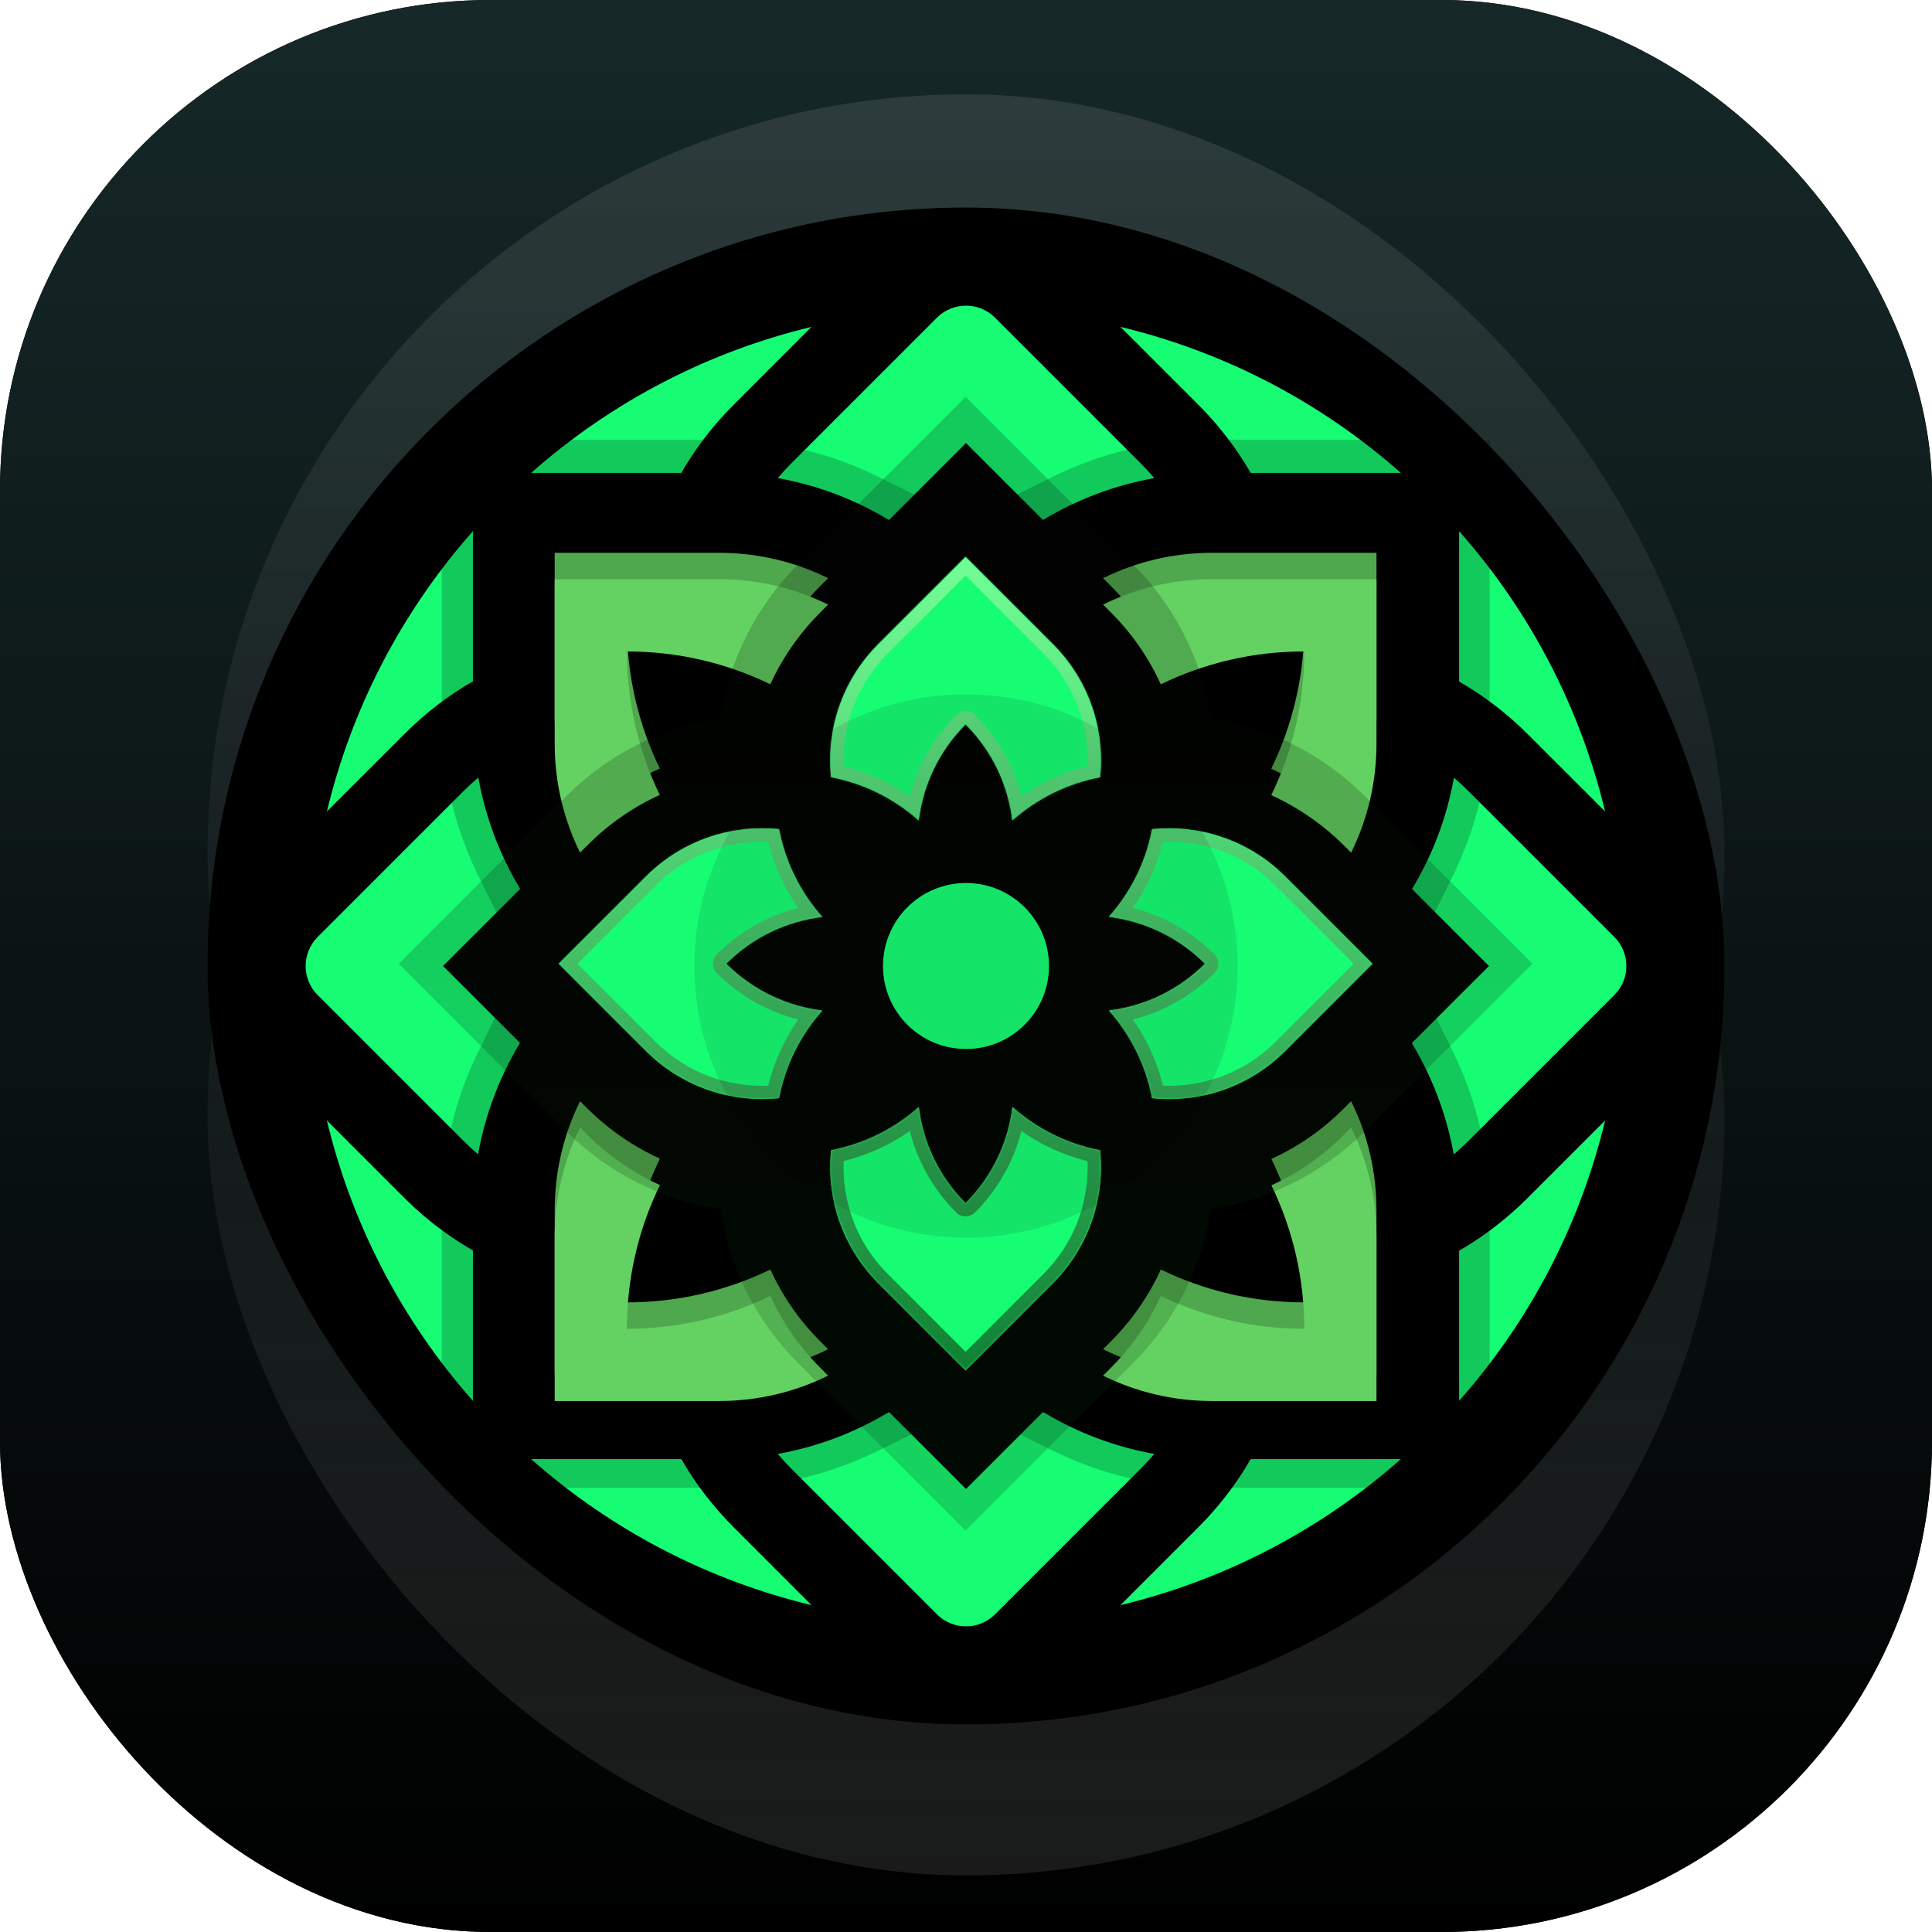 <svg width="1024" height="1024" viewBox="0 0 1024 1024" fill="none" xmlns="http://www.w3.org/2000/svg">
<g clip-path="url(#clip0_1517_2326)">
<rect width="1024" height="1024" rx="260" fill="black"/>
<rect width="1024" height="1024" fill="url(#paint0_linear_1517_2326)"/>
<g filter="url(#filter0_f_1517_2326)">
<rect x="110" y="50" width="804" height="804" rx="402" fill="url(#paint1_linear_1517_2326)" fill-opacity="0.1"/>
</g>
<g filter="url(#filter1_f_1517_2326)">
<rect x="914" y="994" width="804" height="804" rx="402" transform="rotate(-180 914 994)" fill="url(#paint2_linear_1517_2326)" fill-opacity="0.1"/>
</g>
<g filter="url(#filter2_f_1517_2326)">
<rect x="110" y="110" width="804" height="804" rx="402" fill="black"/>
</g>
<g filter="url(#filter3_f_1517_2326)">
<path d="M662.9 773.355L742.468 773.365C698.692 812.04 647.522 837.834 593.884 850.745L635.197 809.422L639.376 805.098C648.537 795.288 656.388 784.627 662.9 773.355ZM361.1 773.355C368.581 786.305 377.831 798.45 388.804 809.422L430.094 850.741C376.463 837.827 325.301 812.034 281.531 773.363L361.1 773.355ZM173.254 593.884L214.577 635.196L219.17 639.616L223.796 643.732C232.26 651.004 241.259 657.358 250.658 662.782L250.654 742.489C211.968 698.708 186.168 647.53 173.254 593.884ZM850.746 593.884C837.834 647.522 812.041 698.691 773.365 742.467L773.355 662.9C786.305 655.419 798.45 646.169 809.423 635.196L850.746 593.884ZM250.656 281.509L250.657 361.093C237.702 368.576 225.553 377.827 214.577 388.803L173.259 430.094C186.175 376.454 211.974 325.284 250.656 281.509ZM773.364 281.53C812.035 325.301 837.827 376.463 850.74 430.094L809.423 388.803L804.831 384.383L800.205 380.268C791.745 373 782.751 366.649 773.358 361.227L773.364 281.53ZM593.884 173.254C647.531 186.168 698.708 211.968 742.489 250.654L662.908 250.657C655.424 237.702 646.173 225.553 635.197 214.577L593.884 173.254ZM430.094 173.259L388.804 214.577L384.624 218.901C375.461 228.713 367.608 239.378 361.096 250.652L281.509 250.655C325.284 211.974 376.454 186.175 430.094 173.259Z" fill="#16FD73"/>
</g>
<path d="M552.824 748.375C570.66 759.152 590.569 766.806 611.794 770.607C609.466 773.341 606.998 776.023 604.397 778.623L527.399 855.621C518.894 864.126 505.105 864.126 496.6 855.621L419.603 778.623C417.009 776.03 414.548 773.355 412.218 770.606C433.469 766.801 453.376 759.152 471.197 748.402L512 789.192L552.824 748.375ZM770.609 412.222L774.394 415.555L778.624 419.603L855.621 496.6C863.472 504.451 864.076 516.804 857.433 525.348L855.621 527.4L778.624 604.397C776.003 607.018 773.298 609.505 770.518 611.856C766.675 590.584 759.027 570.683 748.31 552.877L789.192 512L748.398 471.207C759.154 453.379 766.807 433.468 770.609 412.222ZM253.503 412.125C257.338 433.413 264.981 453.318 275.693 471.124L234.808 512L275.603 552.792C264.845 570.621 257.191 590.535 253.39 611.783L249.605 608.444L245.376 604.397L168.379 527.4C160.528 519.549 159.924 507.196 166.567 498.652L168.379 496.6L245.376 419.603C248.004 416.975 250.716 414.482 253.503 412.125ZM527.399 168.379L604.397 245.376C606.991 247.97 609.452 250.645 611.781 253.393C590.532 257.198 570.626 264.847 552.806 275.596L512 234.808L471.163 275.616C453.337 264.847 433.439 257.198 412.228 253.396C414.535 250.659 417.002 247.977 419.603 245.376L496.6 168.379C505.105 159.874 518.894 159.874 527.399 168.379Z" fill="#16FD73"/>
<mask id="path-8-outside-1_1517_2326" maskUnits="userSpaceOnUse" x="234" y="233" width="556" height="556" fill="black">
<rect fill="white" x="234" y="233" width="556" height="556"/>
<path d="M729.475 636.554C728.777 617.612 724.048 599.7 716.119 583.651L711.977 587.78C700.632 599.125 687.702 607.957 673.862 614.24C685.029 637.221 691.293 663.025 691.293 690.293C664.026 690.293 638.221 684.029 615.275 672.88C609.616 685.275 601.918 696.967 592.181 707.449L588.78 710.977L584.651 715.119C602.077 723.728 621.7 728.565 642.452 728.565H729.565V641.452L729.475 636.554Z"/>
<path d="M311.589 587.78L307.447 583.651C298.838 601.078 294 620.7 294 641.452V728.565H381.113C401.865 728.565 421.488 723.728 438.914 715.119L434.785 710.977C423.423 699.615 414.591 686.681 408.325 672.861C385.344 684.029 359.54 690.293 332.272 690.293C332.272 662.965 338.564 637.106 349.777 614.121C339.087 609.249 328.881 602.871 319.468 594.983L315.631 591.643L311.589 587.78Z"/>
<path d="M438.914 306.447C421.488 297.838 401.865 293 381.113 293H294V380.113L294.09 385.012C294.788 403.953 299.518 421.865 307.447 437.914L311.589 433.785C322.933 422.44 335.863 413.608 349.704 407.325C338.536 384.344 332.272 358.54 332.272 331.272C359.54 331.272 385.344 337.536 408.29 348.685C413.949 336.29 421.647 324.599 431.384 314.116L434.785 310.588L438.914 306.447Z"/>
<path d="M729.565 380.113V293H642.452C621.7 293 602.077 297.838 584.651 306.447L588.78 310.588C600.142 321.95 608.974 334.884 615.24 348.704C638.221 337.536 664.026 331.272 691.293 331.272C691.293 358.6 685.001 384.459 673.789 407.444C684.479 412.316 694.685 418.694 704.097 426.582L707.935 429.923L711.977 433.785L716.119 437.914C724.728 420.488 729.565 400.865 729.565 380.113Z"/>
</mask>
<path d="M729.475 636.554C728.777 617.612 724.048 599.7 716.119 583.651L711.977 587.78C700.632 599.125 687.702 607.957 673.862 614.24C685.029 637.221 691.293 663.025 691.293 690.293C664.026 690.293 638.221 684.029 615.275 672.88C609.616 685.275 601.918 696.967 592.181 707.449L588.78 710.977L584.651 715.119C602.077 723.728 621.7 728.565 642.452 728.565H729.565V641.452L729.475 636.554Z" fill="#64D262"/>
<path d="M311.589 587.78L307.447 583.651C298.838 601.078 294 620.7 294 641.452V728.565H381.113C401.865 728.565 421.488 723.728 438.914 715.119L434.785 710.977C423.423 699.615 414.591 686.681 408.325 672.861C385.344 684.029 359.54 690.293 332.272 690.293C332.272 662.965 338.564 637.106 349.777 614.121C339.087 609.249 328.881 602.871 319.468 594.983L315.631 591.643L311.589 587.78Z" fill="#64D262"/>
<path d="M438.914 306.447C421.488 297.838 401.865 293 381.113 293H294V380.113L294.09 385.012C294.788 403.953 299.518 421.865 307.447 437.914L311.589 433.785C322.933 422.44 335.863 413.608 349.704 407.325C338.536 384.344 332.272 358.54 332.272 331.272C359.54 331.272 385.344 337.536 408.29 348.685C413.949 336.29 421.647 324.599 431.384 314.116L434.785 310.588L438.914 306.447Z" fill="#64D262"/>
<path d="M729.565 380.113V293H642.452C621.7 293 602.077 297.838 584.651 306.447L588.78 310.588C600.142 321.95 608.974 334.884 615.24 348.704C638.221 337.536 664.026 331.272 691.293 331.272C691.293 358.6 685.001 384.459 673.789 407.444C684.479 412.316 694.685 418.694 704.097 426.582L707.935 429.923L711.977 433.785L716.119 437.914C724.728 420.488 729.565 400.865 729.565 380.113Z" fill="#64D262"/>
<path d="M716.119 583.651L769.912 557.076L732.914 482.185L673.758 541.159L716.119 583.651ZM729.475 636.554L789.465 635.447L789.455 634.895L789.434 634.344L729.475 636.554ZM729.565 641.452H789.565V640.899L789.555 640.346L729.565 641.452ZM729.565 728.565V788.565H789.565V728.565H729.565ZM584.651 715.119L542.161 672.756L483.182 731.913L558.076 768.912L584.651 715.119ZM588.78 710.977L631.27 753.339L631.628 752.98L631.98 752.616L588.78 710.977ZM592.181 707.449L635.38 749.088L635.764 748.69L636.141 748.284L592.181 707.449ZM615.275 672.88L641.496 618.913L586.218 592.055L560.694 647.961L615.275 672.88ZM691.293 690.293V750.293H751.293V690.293H691.293ZM673.862 614.24L649.06 559.606L592.975 585.066L619.896 640.465L673.862 614.24ZM711.977 587.78L669.616 545.289L669.583 545.321L669.551 545.354L711.977 587.78ZM307.447 583.651L349.807 541.159L290.651 482.186L253.653 557.076L307.447 583.651ZM311.589 587.78L269.228 630.273L269.679 630.722L270.139 631.162L311.589 587.78ZM315.631 591.643L274.181 635.024L275.188 635.986L276.239 636.9L315.631 591.643ZM319.468 594.983L280.076 640.24L280.498 640.608L280.928 640.968L319.468 594.983ZM349.777 614.121L403.703 640.427L430.709 585.066L374.658 559.523L349.777 614.121ZM332.272 690.293H272.272V750.293H332.272V690.293ZM408.325 672.861L462.971 648.086L437.526 591.962L382.101 618.896L408.325 672.861ZM434.785 710.977L477.275 668.614L477.243 668.582L477.211 668.55L434.785 710.977ZM438.914 715.119L465.489 768.912L540.383 731.912L481.404 672.756L438.914 715.119ZM294 728.565H234V788.565H294V728.565ZM438.914 306.447L481.404 348.809L540.383 289.653L465.489 252.653L438.914 306.447ZM434.785 310.588L392.294 268.226L391.937 268.585L391.585 268.949L434.785 310.588ZM431.384 314.116L388.185 272.477L387.801 272.875L387.424 273.281L431.384 314.116ZM408.29 348.685L382.069 402.652L437.346 429.51L462.871 373.604L408.29 348.685ZM332.272 331.272V271.272H272.272V331.272H332.272ZM349.704 407.325L374.505 461.959L430.59 436.499L403.669 381.101L349.704 407.325ZM311.589 433.785L353.949 476.277L353.982 476.244L354.015 476.211L311.589 433.785ZM307.447 437.914L253.653 464.489L290.651 539.38L349.807 480.406L307.447 437.914ZM294.09 385.012L234.1 386.111L234.11 386.666L234.13 387.222L294.09 385.012ZM294 380.113H234V380.663L234.01 381.212L294 380.113ZM294 293V233H234V293H294ZM729.565 293H789.565V233H729.565V293ZM716.119 437.914L673.758 480.405L732.914 539.381L769.912 464.489L716.119 437.914ZM711.977 433.785L754.338 391.293L753.886 390.842L753.424 390.401L711.977 433.785ZM707.935 429.923L749.382 386.539L748.377 385.579L747.329 384.667L707.935 429.923ZM704.097 426.582L743.492 381.327L743.068 380.958L742.638 380.598L704.097 426.582ZM673.789 407.444L619.863 381.138L592.857 436.499L648.908 462.042L673.789 407.444ZM691.293 331.272H751.293V271.272H691.293V331.272ZM615.24 348.704L560.594 373.48L586.04 429.603L641.465 402.669L615.24 348.704ZM588.78 310.588L546.29 352.951L546.322 352.983L546.354 353.015L588.78 310.588ZM584.651 306.447L558.076 252.653L483.182 289.653L542.161 348.809L584.651 306.447ZM662.325 610.227C666.582 618.843 669.136 628.467 669.516 638.763L789.434 634.344C788.418 606.757 781.513 580.558 769.912 557.076L662.325 610.227ZM669.485 637.66L669.576 642.558L789.555 640.346L789.465 635.447L669.485 637.66ZM669.565 641.452V728.565H789.565V641.452H669.565ZM729.565 668.565H642.452V788.565H729.565V668.565ZM642.452 668.565C631.12 668.565 620.572 665.942 611.226 661.325L558.076 768.912C583.582 781.513 612.28 788.565 642.452 788.565V668.565ZM627.141 757.481L631.27 753.339L546.29 668.614L542.161 672.756L627.141 757.481ZM631.98 752.616L635.38 749.088L548.981 665.81L545.581 669.338L631.98 752.616ZM636.141 748.284C650.31 733.031 661.569 715.948 669.855 697.799L560.694 647.961C557.663 654.601 553.526 660.902 548.22 666.614L636.141 748.284ZM589.053 726.847C619.998 741.882 654.751 750.293 691.293 750.293V630.293C673.3 630.293 656.444 626.176 641.496 618.913L589.053 726.847ZM751.293 690.293C751.293 653.744 742.879 618.99 727.827 588.016L619.896 640.465C627.179 655.452 631.293 672.307 631.293 690.293H751.293ZM698.663 668.874C719.001 659.642 737.915 646.695 754.403 630.207L669.551 545.354C663.349 551.555 656.404 556.272 649.06 559.606L698.663 668.874ZM754.338 630.272L758.48 626.143L673.758 541.159L669.616 545.289L754.338 630.272ZM265.086 626.143L269.228 630.273L353.949 545.288L349.807 541.159L265.086 626.143ZM270.139 631.162L274.181 635.024L357.08 548.261L353.038 544.399L270.139 631.162ZM276.239 636.9L280.076 640.24L358.86 549.725L355.023 546.385L276.239 636.9ZM280.928 640.968C294.517 652.357 309.324 661.623 324.896 668.719L374.658 559.523C368.849 556.876 363.244 553.386 358.009 548.998L280.928 640.968ZM295.851 587.815C280.722 618.829 272.272 653.668 272.272 690.293H392.272C392.272 672.261 396.407 655.382 403.703 640.427L295.851 587.815ZM332.272 750.293C368.821 750.293 403.575 741.879 434.55 726.827L382.101 618.896C367.114 626.179 350.258 630.293 332.272 630.293V750.293ZM353.679 697.637C362.902 717.978 375.857 736.902 392.358 753.403L477.211 668.55C470.988 662.328 466.28 655.384 462.971 648.086L353.679 697.637ZM392.294 753.339L396.424 757.481L481.404 672.756L477.275 668.614L392.294 753.339ZM412.338 661.325C402.992 665.942 392.445 668.565 381.113 668.565V788.565C411.286 788.565 439.983 781.513 465.489 768.912L412.338 661.325ZM381.113 668.565H294V788.565H381.113V668.565ZM354 728.565V641.452H234V728.565H354ZM354 641.452C354 630.12 356.623 619.573 361.24 610.227L253.653 557.076C241.052 582.583 234 611.28 234 641.452H354ZM381.113 353C392.445 353 402.992 355.623 412.338 360.24L465.489 252.653C439.983 240.052 411.286 233 381.113 233V353ZM396.424 264.084L392.294 268.226L477.275 352.951L481.404 348.809L396.424 264.084ZM391.585 268.949L388.185 272.477L474.584 355.755L477.984 352.227L391.585 268.949ZM387.424 273.281C373.255 288.535 361.996 305.617 353.709 323.766L462.871 373.604C465.902 366.964 470.039 360.662 475.345 354.951L387.424 273.281ZM434.511 294.718C403.567 279.683 368.815 271.272 332.272 271.272V391.272C350.265 391.272 367.121 395.389 382.069 402.652L434.511 294.718ZM272.272 331.272C272.272 367.821 280.686 402.575 295.738 433.55L403.669 381.101C396.386 366.113 392.272 349.258 392.272 331.272H272.272ZM324.902 352.691C304.565 361.923 285.65 374.87 269.162 391.358L354.015 476.211C360.216 470.01 367.162 465.293 374.505 461.959L324.902 352.691ZM269.228 391.293L265.086 395.422L349.807 480.406L353.949 476.277L269.228 391.293ZM361.24 411.338C356.983 402.721 354.428 393.097 354.049 382.802L234.13 387.222C235.147 414.81 242.053 441.009 253.653 464.489L361.24 411.338ZM354.08 383.913L353.99 379.014L234.01 381.212L234.1 386.111L354.08 383.913ZM354 380.113V293H234V380.113H354ZM294 353H381.113V233H294V353ZM669.565 293V380.113H789.565V293H669.565ZM669.565 380.113C669.565 391.445 666.942 401.993 662.325 411.338L769.912 464.489C782.514 438.983 789.565 410.286 789.565 380.113H669.565ZM758.48 395.422L754.338 391.293L669.616 476.276L673.758 480.405L758.48 395.422ZM753.424 390.401L749.382 386.539L666.487 473.306L670.53 477.168L753.424 390.401ZM747.329 384.667L743.492 381.327L664.703 471.838L668.54 475.179L747.329 384.667ZM742.638 380.598C729.048 369.208 714.241 359.942 698.67 352.846L648.908 462.042C654.717 464.689 660.321 468.18 665.557 472.567L742.638 380.598ZM727.714 433.75C742.844 402.736 751.293 367.897 751.293 331.272H631.293C631.293 349.304 627.158 366.183 619.863 381.138L727.714 433.75ZM691.293 271.272C654.744 271.272 619.99 279.686 589.016 294.738L641.465 402.669C656.452 395.386 673.307 391.272 691.293 391.272V271.272ZM669.886 323.928C660.663 303.586 647.707 284.662 631.207 268.162L546.354 353.015C552.577 359.238 557.286 366.182 560.594 373.48L669.886 323.928ZM631.27 268.226L627.141 264.084L542.161 348.809L546.29 352.951L631.27 268.226ZM611.226 360.24C620.572 355.623 631.12 353 642.452 353V233C612.28 233 583.583 240.052 558.076 252.653L611.226 360.24ZM642.452 353H729.565V233H642.452V353Z" fill="black" fill-opacity="0.2" mask="url(#path-8-outside-1_1517_2326)"/>
<g filter="url(#filter4_i_1517_2326)">
<path d="M729.475 636.554C728.777 617.612 724.048 599.7 716.119 583.651L711.977 587.78C700.632 599.125 687.702 607.957 673.862 614.24C685.029 637.221 691.293 663.025 691.293 690.293C664.026 690.293 638.221 684.029 615.275 672.88C609.616 685.275 601.918 696.967 592.181 707.449L588.78 710.977L584.651 715.119C602.077 723.728 621.7 728.565 642.452 728.565H729.565V641.452L729.475 636.554Z" fill="#64D262"/>
<path d="M311.589 587.78L307.447 583.651C298.838 601.078 294 620.7 294 641.452V728.565H381.113C401.865 728.565 421.488 723.728 438.914 715.119L434.785 710.977C423.423 699.615 414.591 686.681 408.325 672.861C385.344 684.029 359.54 690.293 332.272 690.293C332.272 662.965 338.564 637.106 349.777 614.121C339.087 609.249 328.881 602.871 319.468 594.983L315.631 591.643L311.589 587.78Z" fill="#64D262"/>
<path d="M438.914 306.447C421.488 297.838 401.865 293 381.113 293H294V380.113L294.09 385.012C294.788 403.953 299.518 421.865 307.447 437.914L311.589 433.785C322.933 422.44 335.863 413.608 349.704 407.325C338.536 384.344 332.272 358.54 332.272 331.272C359.54 331.272 385.344 337.536 408.29 348.685C413.949 336.29 421.647 324.599 431.384 314.116L434.785 310.588L438.914 306.447Z" fill="#64D262"/>
<path d="M729.565 380.113V293H642.452C621.7 293 602.077 297.838 584.651 306.447L588.78 310.588C600.142 321.95 608.974 334.884 615.24 348.704C638.221 337.536 664.026 331.272 691.293 331.272C691.293 358.6 685.001 384.459 673.789 407.444C684.479 412.316 694.685 418.694 704.097 426.582L707.935 429.923L711.977 433.785L716.119 437.914C724.728 420.488 729.565 400.865 729.565 380.113Z" fill="#64D262"/>
</g>
<mask id="path-11-outside-2_1517_2326" maskUnits="userSpaceOnUse" x="211.188" y="210.189" width="602" height="602" fill="black">
<rect fill="white" x="211.188" y="210.189" width="602" height="602"/>
<path d="M583.035 609.68C565.451 606.315 549.508 598.243 536.645 586.785C534.362 605.403 526.074 623.425 511.783 637.716C497.496 623.43 489.21 605.416 486.962 586.818C474.055 598.244 458.111 606.305 440.525 609.653C437.947 634.82 446.3 660.895 465.584 680.178L511.783 726.377L557.981 680.178C577.264 660.895 585.617 634.82 583.035 609.68Z"/>
<path d="M681.178 464.585L677.696 461.286C658.822 444.354 634.336 437.101 610.68 439.527C607.317 457.107 599.248 473.048 587.783 485.92C606.402 488.204 624.424 496.492 638.716 510.783C624.424 525.075 606.402 533.363 587.816 535.597C599.238 548.497 607.306 564.432 610.652 582.041C635.819 584.618 661.894 576.265 681.178 556.982L727.376 510.783L681.178 464.585Z"/>
<path d="M413.083 440.548L412.912 439.526C387.745 436.948 361.671 445.301 342.388 464.585L296.188 510.783L342.388 556.982L345.869 560.28C364.743 577.212 389.229 584.466 412.882 582.035C416.246 564.432 424.319 548.499 435.782 535.647C417.164 533.363 399.141 525.075 384.849 510.783C399.136 496.497 417.149 488.21 435.746 485.974C424.542 473.322 416.56 457.752 413.083 440.548Z"/>
<path d="M557.981 341.388L511.783 295.189L465.584 341.388C446.3 360.672 437.947 386.746 440.53 411.886C458.108 415.25 474.047 423.319 486.919 434.782C489.203 416.164 497.491 398.142 511.783 383.85C526.074 398.142 534.362 416.164 536.591 434.759C549.501 423.327 565.448 415.263 583.04 411.913C585.617 386.746 577.264 360.672 557.981 341.388Z"/>
</mask>
<path d="M583.035 609.68C565.451 606.315 549.508 598.243 536.645 586.785C534.362 605.403 526.074 623.425 511.783 637.716C497.496 623.43 489.21 605.416 486.962 586.818C474.055 598.244 458.111 606.305 440.525 609.653C437.947 634.82 446.3 660.895 465.584 680.178L511.783 726.377L557.981 680.178C577.264 660.895 585.617 634.82 583.035 609.68Z" fill="#64D262"/>
<path d="M681.178 464.585L677.696 461.286C658.822 444.354 634.336 437.101 610.68 439.527C607.317 457.107 599.248 473.048 587.783 485.92C606.402 488.204 624.424 496.492 638.716 510.783C624.424 525.075 606.402 533.363 587.816 535.597C599.238 548.497 607.306 564.432 610.652 582.041C635.819 584.618 661.894 576.265 681.178 556.982L727.376 510.783L681.178 464.585Z" fill="#64D262"/>
<path d="M413.083 440.548L412.912 439.526C387.745 436.948 361.671 445.301 342.388 464.585L296.188 510.783L342.388 556.982L345.869 560.28C364.743 577.212 389.229 584.466 412.882 582.035C416.246 564.432 424.319 548.499 435.782 535.647C417.164 533.363 399.141 525.075 384.849 510.783C399.136 496.497 417.149 488.21 435.746 485.974C424.542 473.322 416.56 457.752 413.083 440.548Z" fill="#64D262"/>
<path d="M557.981 341.388L511.783 295.189L465.584 341.388C446.3 360.672 437.947 386.746 440.53 411.886C458.108 415.25 474.047 423.319 486.919 434.782C489.203 416.164 497.491 398.142 511.783 383.85C526.074 398.142 534.362 416.164 536.591 434.759C549.501 423.327 565.448 415.263 583.04 411.913C585.617 386.746 577.264 360.672 557.981 341.388Z" fill="#64D262"/>
<path d="M592.855 558.872L592.321 558.815L586.022 618.484L586.556 618.54L592.855 558.872ZM536.645 586.785L576.556 541.983L491.037 465.8L477.092 579.479L536.645 586.785ZM583.035 609.68L642.72 603.548L638.158 559.14L594.312 550.75L583.035 609.68ZM557.981 680.178L515.555 637.752L515.555 637.752L557.981 680.178ZM511.783 726.377L469.356 768.804L511.783 811.23L554.209 768.803L511.783 726.377ZM465.584 680.178L423.157 722.605L423.157 722.605L465.584 680.178ZM440.525 609.653L429.302 550.712L385.391 559.073L380.837 603.54L440.525 609.653ZM486.962 586.818L546.529 579.621L532.813 466.1L447.193 541.892L486.962 586.818ZM511.783 637.716L469.356 680.143L511.783 722.569L554.209 680.143L511.783 637.716ZM677.696 461.286L718.958 417.727L718.367 417.167L717.762 416.624L677.696 461.286ZM681.178 464.585L723.604 422.158L723.03 421.584L722.44 421.025L681.178 464.585ZM727.376 510.783L769.803 553.21L812.229 510.783L769.803 468.357L727.376 510.783ZM681.178 556.982L723.604 599.408L723.604 599.408L681.178 556.982ZM610.652 582.041L551.707 593.243L560.056 637.173L604.539 641.729L610.652 582.041ZM587.816 535.597L580.654 476.027L467.026 489.689L542.896 575.373L587.816 535.597ZM638.716 510.783L681.142 553.21L723.569 510.783L681.142 468.357L638.716 510.783ZM587.783 485.92L542.977 446.015L466.814 531.532L580.478 545.474L587.783 485.92ZM610.68 439.527L604.558 379.84L560.14 384.397L551.749 428.252L610.68 439.527ZM412.912 439.526L472.099 429.681L464.585 384.504L419.025 379.838L412.912 439.526ZM413.083 440.548L353.896 450.394L354.066 451.418L354.272 452.435L413.083 440.548ZM435.746 485.974L442.909 545.545L556.543 531.882L480.665 446.196L435.746 485.974ZM384.849 510.783L342.423 468.357L299.997 510.783L342.423 553.21L384.849 510.783ZM435.782 535.647L480.56 575.583L556.848 490.047L443.087 476.093L435.782 535.647ZM412.882 582.035L419.015 641.721L463.436 637.157L471.816 593.296L412.882 582.035ZM345.869 560.28L304.606 603.838L305.197 604.399L305.803 604.943L345.869 560.28ZM342.388 556.982L299.961 599.409L300.535 599.982L301.124 600.54L342.388 556.982ZM296.188 510.783L253.762 468.357L211.335 510.783L253.762 553.21L296.188 510.783ZM342.388 464.585L384.814 507.011L384.814 507.011L342.388 464.585ZM511.783 295.189L554.209 252.763L511.783 210.337L469.356 252.763L511.783 295.189ZM557.981 341.388L515.555 383.814L515.555 383.815L557.981 341.388ZM583.04 411.913L594.262 470.854L638.174 462.494L642.728 418.026L583.04 411.913ZM536.591 434.759L477.017 441.899L490.644 555.588L576.368 479.679L536.591 434.759ZM511.783 383.85L554.209 341.424L511.783 298.997L469.356 341.424L511.783 383.85ZM486.919 434.782L447.016 479.59L532.531 555.744L546.473 442.087L486.919 434.782ZM440.53 411.886L380.844 418.018L385.407 462.426L429.253 470.817L440.53 411.886ZM465.584 341.388L423.157 298.962L423.157 298.962L465.584 341.388ZM496.735 631.586C517.523 650.104 543.31 663.167 571.757 668.611L594.312 550.75C587.593 549.464 581.493 546.382 576.556 541.983L496.735 631.586ZM523.349 615.812C524.164 623.747 521.547 631.76 515.555 637.752L600.407 722.605C632.982 690.03 647.071 645.893 642.72 603.548L523.349 615.812ZM515.555 637.752L469.356 683.951L554.209 768.803L600.408 722.605L515.555 637.752ZM554.209 683.95L508.01 637.752L423.157 722.605L469.356 768.804L554.209 683.95ZM508.01 637.752C502.025 631.767 499.395 623.752 500.212 615.766L380.837 603.54C376.5 645.888 390.575 690.023 423.157 722.605L508.01 637.752ZM451.747 668.594C480.219 663.173 505.96 650.132 526.732 631.745L447.193 541.892C442.149 546.357 436.003 549.436 429.302 550.712L451.747 668.594ZM427.396 594.015C431.203 625.524 445.281 656.068 469.356 680.143L554.209 595.29C549.712 590.792 547.216 585.308 546.529 579.621L427.396 594.015ZM554.209 680.143C578.3 656.051 592.343 625.525 596.199 594.09L477.092 579.479C476.38 585.281 473.848 590.798 469.356 595.29L554.209 680.143ZM636.433 504.845L639.915 508.144L722.44 421.025L718.958 417.727L636.433 504.845ZM638.751 507.011L684.95 553.21L769.803 468.357L723.604 422.158L638.751 507.011ZM684.95 468.357L638.751 514.556L723.604 599.408L769.803 553.21L684.95 468.357ZM638.751 514.555C632.767 520.54 624.751 523.171 616.765 522.353L604.539 641.729C646.887 646.066 691.022 631.991 723.604 599.408L638.751 514.555ZM669.597 570.839C664.177 542.317 651.116 516.578 632.737 495.822L542.896 575.373C547.361 580.416 550.435 586.548 551.707 593.243L669.597 570.839ZM594.979 595.168C626.503 591.378 657.064 577.288 681.142 553.21L596.289 468.357C591.785 472.862 586.301 475.348 580.654 476.027L594.979 595.168ZM681.142 468.357C657.051 444.266 626.524 430.222 595.088 426.366L580.478 545.474C586.279 546.185 591.797 548.717 596.289 553.21L681.142 468.357ZM632.589 525.825C651.109 505.031 664.169 479.248 669.611 450.802L551.749 428.252C550.464 434.966 547.386 441.064 542.977 446.015L632.589 525.825ZM616.802 499.214C624.287 498.446 631.827 500.743 637.63 505.948L717.762 416.624C685.817 387.966 644.386 375.755 604.558 379.84L616.802 499.214ZM353.726 449.371L353.896 450.394L472.269 430.703L472.099 429.681L353.726 449.371ZM354.272 452.435C359.899 480.278 372.81 505.406 390.827 525.752L480.665 446.196C476.274 441.238 473.22 435.226 471.893 428.662L354.272 452.435ZM428.583 426.403C397.048 430.195 366.496 444.284 342.423 468.357L427.276 553.21C431.775 548.711 437.249 546.226 442.909 545.545L428.583 426.403ZM342.423 553.21C366.514 577.301 397.041 591.344 428.477 595.2L443.087 476.093C437.286 475.381 431.768 472.849 427.276 468.357L342.423 553.21ZM391.004 495.71C372.464 516.498 359.391 542.291 353.949 570.775L471.816 593.296C473.101 586.572 476.175 580.5 480.56 575.583L391.004 495.71ZM406.75 522.35C399.276 523.118 391.739 520.825 385.936 515.618L305.803 604.943C337.748 633.599 379.181 645.814 419.015 641.721L406.75 522.35ZM387.133 516.722L383.651 513.424L301.124 600.54L304.606 603.838L387.133 516.722ZM384.814 514.555L338.615 468.357L253.762 553.21L299.961 599.409L384.814 514.555ZM338.615 553.21L384.814 507.011L299.961 422.158L253.762 468.357L338.615 553.21ZM384.814 507.011C390.799 501.026 398.814 498.396 406.8 499.213L419.025 379.838C376.677 375.501 332.543 389.576 299.961 422.158L384.814 507.011ZM469.356 337.616L515.555 383.814L600.408 298.962L554.209 252.763L469.356 337.616ZM515.555 383.815C521.539 389.799 524.17 397.815 523.352 405.801L642.728 418.026C647.065 375.678 632.99 331.544 600.407 298.962L515.555 383.815ZM571.817 352.972C543.336 358.395 517.588 371.443 496.814 389.839L576.368 479.679C581.413 475.211 587.56 472.131 594.262 470.854L571.817 352.972ZM596.165 427.619C592.383 396.072 578.29 365.504 554.209 341.424L469.356 426.277C473.859 430.78 476.341 436.257 477.017 441.899L596.165 427.619ZM469.356 341.424C445.266 365.514 431.222 396.04 427.366 427.477L546.473 442.087C547.184 436.287 549.716 430.769 554.209 426.277L469.356 341.424ZM526.822 389.974C506.03 371.458 480.251 358.399 451.807 352.956L429.253 470.817C435.965 472.101 442.064 475.18 447.016 479.59L526.822 389.974ZM500.216 405.754C499.401 397.819 502.018 389.807 508.01 383.815L423.157 298.962C390.582 331.537 376.494 375.673 380.844 418.018L500.216 405.754ZM508.01 383.815L554.209 337.616L469.356 252.763L423.157 298.962L508.01 383.815Z" fill="url(#paint3_linear_1517_2326)" fill-opacity="0.2" mask="url(#path-11-outside-2_1517_2326)"/>
<mask id="path-13-inside-3_1517_2326" fill="white">
<path d="M583.035 609.68C565.451 606.315 549.508 598.243 536.645 586.785C534.362 605.403 526.074 623.425 511.783 637.716C497.496 623.43 489.21 605.416 486.962 586.818C474.055 598.244 458.111 606.305 440.525 609.653C437.947 634.82 446.3 660.895 465.584 680.178L511.783 726.377L557.981 680.178C577.264 660.895 585.617 634.82 583.035 609.68Z"/>
<path d="M681.178 464.585L677.696 461.286C658.822 444.354 634.336 437.101 610.68 439.527C607.317 457.107 599.248 473.048 587.783 485.92C606.402 488.204 624.424 496.492 638.716 510.783C624.424 525.075 606.402 533.363 587.816 535.597C599.238 548.497 607.306 564.432 610.652 582.041C635.819 584.618 661.894 576.265 681.178 556.982L727.376 510.783L681.178 464.585Z"/>
<path d="M413.083 440.548L412.912 439.526C387.745 436.948 361.671 445.301 342.388 464.585L296.188 510.783L342.388 556.982L345.869 560.28C364.743 577.212 389.229 584.466 412.882 582.035C416.246 564.432 424.319 548.499 435.782 535.647C417.164 533.363 399.141 525.075 384.849 510.783C399.136 496.497 417.149 488.21 435.746 485.974C424.542 473.322 416.56 457.752 413.083 440.548Z"/>
<path d="M557.981 341.388L511.783 295.189L465.584 341.388C446.3 360.672 437.947 386.746 440.53 411.886C458.108 415.25 474.047 423.319 486.919 434.782C489.203 416.164 497.491 398.142 511.783 383.85C526.074 398.142 534.362 416.164 536.591 434.759C549.501 423.327 565.448 415.263 583.04 411.913C585.617 386.746 577.264 360.672 557.981 341.388Z"/>
</mask>
<path d="M583.035 609.68C565.451 606.315 549.508 598.243 536.645 586.785C534.362 605.403 526.074 623.425 511.783 637.716C497.496 623.43 489.21 605.416 486.962 586.818C474.055 598.244 458.111 606.305 440.525 609.653C437.947 634.82 446.3 660.895 465.584 680.178L511.783 726.377L557.981 680.178C577.264 660.895 585.617 634.82 583.035 609.68Z" fill="#16FD73"/>
<path d="M681.178 464.585L677.696 461.286C658.822 444.354 634.336 437.101 610.68 439.527C607.317 457.107 599.248 473.048 587.783 485.92C606.402 488.204 624.424 496.492 638.716 510.783C624.424 525.075 606.402 533.363 587.816 535.597C599.238 548.497 607.306 564.432 610.652 582.041C635.819 584.618 661.894 576.265 681.178 556.982L727.376 510.783L681.178 464.585Z" fill="#16FD73"/>
<path d="M413.083 440.548L412.912 439.526C387.745 436.948 361.671 445.301 342.388 464.585L296.188 510.783L342.388 556.982L345.869 560.28C364.743 577.212 389.229 584.466 412.882 582.035C416.246 564.432 424.319 548.499 435.782 535.647C417.164 533.363 399.141 525.075 384.849 510.783C399.136 496.497 417.149 488.21 435.746 485.974C424.542 473.322 416.56 457.752 413.083 440.548Z" fill="#16FD73"/>
<path d="M557.981 341.388L511.783 295.189L465.584 341.388C446.3 360.672 437.947 386.746 440.53 411.886C458.108 415.25 474.047 423.319 486.919 434.782C489.203 416.164 497.491 398.142 511.783 383.85C526.074 398.142 534.362 416.164 536.591 434.759C549.501 423.327 565.448 415.263 583.04 411.913C585.617 386.746 577.264 360.672 557.981 341.388Z" fill="#16FD73"/>
<path d="M590.073 585.225L589.539 585.169L588.804 592.13L589.338 592.187L590.073 585.225ZM536.645 586.785L541.302 581.558C539.357 579.826 536.613 579.316 534.176 580.235C531.74 581.153 530.015 583.348 529.697 585.932L536.645 586.785ZM583.035 609.68L589.998 608.965C589.682 605.89 587.386 603.386 584.35 602.805L583.035 609.68ZM557.981 680.178L553.031 675.229L553.031 675.229L557.981 680.178ZM511.783 726.377L506.833 731.327C509.567 734.06 513.999 734.06 516.732 731.327L511.783 726.377ZM465.584 680.178L460.634 685.128L460.634 685.128L465.584 680.178ZM440.525 609.653L439.215 602.777C436.176 603.356 433.876 605.862 433.561 608.94L440.525 609.653ZM486.962 586.818L493.912 585.978C493.6 583.395 491.88 581.198 489.448 580.274C487.015 579.35 484.271 579.852 482.323 581.577L486.962 586.818ZM511.783 637.716L506.833 642.666C509.567 645.4 513.999 645.4 516.732 642.666L511.783 637.716ZM677.696 461.286L682.51 456.204C682.464 456.161 682.417 456.118 682.37 456.076L677.696 461.286ZM681.178 464.585L686.128 459.635C686.083 459.59 686.038 459.546 685.992 459.503L681.178 464.585ZM727.376 510.783L732.326 515.733C735.06 512.999 735.06 508.567 732.326 505.834L727.376 510.783ZM681.178 556.982L686.127 561.932L686.127 561.932L681.178 556.982ZM610.652 582.041L603.775 583.348C604.353 586.389 606.86 588.689 609.939 589.004L610.652 582.041ZM587.816 535.597L586.981 528.647C584.396 528.958 582.198 530.677 581.273 533.111C580.348 535.544 580.85 538.289 582.576 540.238L587.816 535.597ZM638.716 510.783L643.666 515.733C644.978 514.42 645.716 512.64 645.716 510.783C645.716 508.927 644.978 507.146 643.666 505.834L638.716 510.783ZM587.783 485.92L582.556 481.264C580.824 483.209 580.315 485.953 581.233 488.39C582.152 490.826 584.347 492.551 586.931 492.868L587.783 485.92ZM610.68 439.527L609.966 432.564C606.89 432.879 604.386 435.175 603.805 438.212L610.68 439.527ZM412.912 439.526L419.818 438.377C419.3 435.265 416.764 432.884 413.626 432.562L412.912 439.526ZM413.083 440.548L406.177 441.697C406.191 441.777 406.205 441.856 406.221 441.935L413.083 440.548ZM435.746 485.974L436.582 492.924C439.166 492.613 441.365 490.894 442.29 488.461C443.214 486.028 442.712 483.282 440.987 481.334L435.746 485.974ZM384.849 510.783L379.9 505.834C377.166 508.567 377.166 512.999 379.9 515.733L384.849 510.783ZM435.782 535.647L441.006 540.306C442.74 538.362 443.251 535.617 442.333 533.179C441.415 530.742 439.219 529.016 436.634 528.699L435.782 535.647ZM412.882 582.035L413.598 588.999C416.674 588.683 419.178 586.386 419.758 583.349L412.882 582.035ZM345.869 560.28L341.055 565.362C341.101 565.406 341.148 565.449 341.195 565.491L345.869 560.28ZM342.388 556.982L337.438 561.932C337.482 561.976 337.528 562.02 337.573 562.064L342.388 556.982ZM296.188 510.783L291.239 505.834C289.926 507.146 289.188 508.927 289.188 510.783C289.188 512.64 289.926 514.42 291.239 515.733L296.188 510.783ZM342.388 464.585L347.337 469.534L347.337 469.534L342.388 464.585ZM511.783 295.189L516.732 290.24C513.999 287.506 509.567 287.506 506.833 290.24L511.783 295.189ZM557.981 341.388L553.031 346.338L553.031 346.338L557.981 341.388ZM583.04 411.913L584.349 418.79C587.389 418.211 589.688 415.705 590.003 412.627L583.04 411.913ZM536.591 434.759L529.641 435.592C529.95 438.177 531.669 440.377 534.103 441.302C536.536 442.227 539.282 441.726 541.232 440L536.591 434.759ZM511.783 383.85L516.732 378.901C513.999 376.167 509.567 376.167 506.833 378.901L511.783 383.85ZM486.919 434.782L482.264 440.01C484.208 441.741 486.953 442.25 489.389 441.332C491.825 440.413 493.55 438.218 493.867 435.634L486.919 434.782ZM440.53 411.886L433.567 412.602C433.883 415.677 436.178 418.18 439.214 418.762L440.53 411.886ZM465.584 341.388L460.634 336.438L460.634 336.438L465.584 341.388ZM531.989 592.011C545.776 604.293 562.868 612.948 581.719 616.555L584.35 602.805C568.035 599.683 553.24 592.192 541.302 581.558L531.989 592.011ZM576.071 610.396C578.448 633.528 570.764 657.496 553.031 675.229L562.931 685.128C583.765 664.294 592.787 636.112 589.998 608.965L576.071 610.396ZM553.031 675.229L506.833 721.427L516.732 731.327L562.931 685.128L553.031 675.229ZM516.732 721.427L470.533 675.229L460.634 685.128L506.833 731.327L516.732 721.427ZM470.533 675.229C452.801 657.497 445.116 633.529 447.488 610.366L433.561 608.94C430.778 636.111 439.799 664.293 460.634 685.128L470.533 675.229ZM441.834 616.53C460.691 612.939 477.777 604.298 491.602 592.06L482.323 581.577C470.332 592.191 455.532 599.67 439.215 602.777L441.834 616.53ZM480.013 587.658C482.442 607.762 491.405 627.238 506.833 642.666L516.732 632.766C503.588 619.622 495.977 603.07 493.912 585.978L480.013 587.658ZM516.732 642.666C532.167 627.231 541.126 607.75 543.593 587.637L529.697 585.932C527.597 603.055 519.981 619.618 506.833 632.766L516.732 642.666ZM672.882 466.368L676.364 469.667L685.992 459.503L682.51 456.204L672.882 466.368ZM676.228 469.534L722.426 515.733L732.326 505.834L686.128 459.635L676.228 469.534ZM722.426 505.834L676.228 552.032L686.127 561.932L732.326 515.733L722.426 505.834ZM676.228 552.032C658.496 569.764 634.528 577.449 611.365 575.077L609.939 589.004C637.111 591.787 665.293 582.767 686.127 561.932L676.228 552.032ZM617.529 580.734C613.941 561.852 605.291 544.773 593.057 530.957L582.576 540.238C593.186 552.221 600.671 567.013 603.775 583.348L617.529 580.734ZM588.652 542.547C608.747 540.131 628.232 531.167 643.666 515.733L633.766 505.834C620.616 518.983 604.057 526.594 586.981 528.647L588.652 542.547ZM643.666 505.834C628.23 490.399 608.749 481.439 588.635 478.972L586.931 492.868C604.054 494.968 620.617 502.584 633.766 515.733L643.666 505.834ZM593.011 490.576C605.298 476.779 613.949 459.69 617.555 440.843L603.805 438.212C600.684 454.524 593.197 469.316 582.556 481.264L593.011 490.576ZM611.394 446.491C633.164 444.258 655.672 450.933 673.021 466.497L682.37 456.076C661.971 437.776 635.509 429.944 609.966 432.564L611.394 446.491ZM406.007 440.674L406.177 441.697L419.988 439.4L419.818 438.377L406.007 440.674ZM406.221 441.935C409.949 460.38 418.507 477.065 430.506 490.615L440.987 481.334C430.578 469.579 423.17 455.124 419.944 439.162L406.221 441.935ZM434.91 479.024C414.804 481.442 395.328 490.406 379.9 505.834L389.799 515.733C402.943 502.589 419.494 494.979 436.582 492.924L434.91 479.024ZM379.9 515.733C395.335 531.168 414.816 540.127 434.93 542.595L436.634 528.699C419.511 526.598 402.948 518.982 389.799 505.834L379.9 515.733ZM430.558 530.987C418.269 544.766 409.613 561.848 406.007 580.722L419.758 583.349C422.879 567.015 430.369 552.233 441.006 540.306L430.558 530.987ZM412.167 575.072C390.401 577.309 367.893 570.634 350.544 555.07L341.195 565.491C361.594 583.791 388.056 591.623 413.598 588.999L412.167 575.072ZM350.684 555.199L347.202 551.9L337.573 562.064L341.055 565.362L350.684 555.199ZM347.337 552.032L301.138 505.834L291.239 515.733L337.438 561.932L347.337 552.032ZM301.138 515.733L347.337 469.534L337.438 459.635L291.239 505.834L301.138 515.733ZM347.337 469.534C365.069 451.802 389.037 444.117 412.199 446.489L413.626 432.562C386.454 429.779 358.273 438.8 337.438 459.635L347.337 469.534ZM506.833 300.139L553.031 346.338L562.931 336.438L516.732 290.24L506.833 300.139ZM553.031 346.338C570.763 364.07 578.448 388.038 576.076 411.2L590.003 412.627C592.786 385.455 583.766 357.273 562.931 336.438L553.031 346.338ZM581.731 405.037C562.868 408.628 545.778 417.274 531.95 429.518L541.232 440C553.224 429.38 568.027 421.898 584.349 418.79L581.731 405.037ZM543.541 433.926C541.131 413.82 532.166 394.334 516.732 378.901L506.833 388.8C519.983 401.95 527.593 418.508 529.641 435.592L543.541 433.926ZM506.833 378.901C491.398 394.335 482.439 413.816 479.971 433.93L493.867 435.634C495.968 418.512 503.584 401.948 516.732 388.8L506.833 378.901ZM491.575 429.554C477.778 417.268 460.691 408.617 441.846 405.011L439.214 418.762C455.525 421.883 470.316 429.369 482.264 440.01L491.575 429.554ZM447.493 411.171C445.117 388.038 452.801 364.071 470.533 346.338L460.634 336.438C439.8 357.273 430.778 385.454 433.567 412.602L447.493 411.171ZM470.533 346.338L516.732 300.139L506.833 290.24L460.634 336.438L470.533 346.338Z" fill="url(#paint4_linear_1517_2326)" fill-opacity="0.6" mask="url(#path-13-inside-3_1517_2326)"/>
<circle cx="512" cy="512" r="44" fill="#14E468"/>
<circle cx="512" cy="512" r="94" stroke="black" stroke-opacity="0.1" stroke-width="100"/>
</g>
<defs>
<filter id="filter0_f_1517_2326" x="-24" y="-84" width="1072" height="1072" filterUnits="userSpaceOnUse" color-interpolation-filters="sRGB">
<feFlood flood-opacity="0" result="BackgroundImageFix"/>
<feBlend mode="normal" in="SourceGraphic" in2="BackgroundImageFix" result="shape"/>
<feGaussianBlur stdDeviation="67" result="effect1_foregroundBlur_1517_2326"/>
</filter>
<filter id="filter1_f_1517_2326" x="-24" y="56" width="1072" height="1072" filterUnits="userSpaceOnUse" color-interpolation-filters="sRGB">
<feFlood flood-opacity="0" result="BackgroundImageFix"/>
<feBlend mode="normal" in="SourceGraphic" in2="BackgroundImageFix" result="shape"/>
<feGaussianBlur stdDeviation="67" result="effect1_foregroundBlur_1517_2326"/>
</filter>
<filter id="filter2_f_1517_2326" x="46" y="46" width="932" height="932" filterUnits="userSpaceOnUse" color-interpolation-filters="sRGB">
<feFlood flood-opacity="0" result="BackgroundImageFix"/>
<feBlend mode="normal" in="SourceGraphic" in2="BackgroundImageFix" result="shape"/>
<feGaussianBlur stdDeviation="32" result="effect1_foregroundBlur_1517_2326"/>
</filter>
<filter id="filter3_f_1517_2326" x="149.254" y="149.254" width="725.492" height="725.491" filterUnits="userSpaceOnUse" color-interpolation-filters="sRGB">
<feFlood flood-opacity="0" result="BackgroundImageFix"/>
<feBlend mode="normal" in="SourceGraphic" in2="BackgroundImageFix" result="shape"/>
<feGaussianBlur stdDeviation="12" result="effect1_foregroundBlur_1517_2326"/>
</filter>
<filter id="filter4_i_1517_2326" x="294" y="293" width="435.565" height="449.565" filterUnits="userSpaceOnUse" color-interpolation-filters="sRGB">
<feFlood flood-opacity="0" result="BackgroundImageFix"/>
<feBlend mode="normal" in="SourceGraphic" in2="BackgroundImageFix" result="shape"/>
<feColorMatrix in="SourceAlpha" type="matrix" values="0 0 0 0 0 0 0 0 0 0 0 0 0 0 0 0 0 0 127 0" result="hardAlpha"/>
<feOffset dy="14"/>
<feGaussianBlur stdDeviation="7"/>
<feComposite in2="hardAlpha" operator="arithmetic" k2="-1" k3="1"/>
<feColorMatrix type="matrix" values="0 0 0 0 0 0 0 0 0 0 0 0 0 0 0 0 0 0 0.35 0"/>
<feBlend mode="normal" in2="shape" result="effect1_innerShadow_1517_2326"/>
</filter>
<linearGradient id="paint0_linear_1517_2326" x1="512" y1="0" x2="512" y2="1024" gradientUnits="userSpaceOnUse">
<stop stop-color="#162828"/>
<stop offset="1"/>
</linearGradient>
<linearGradient id="paint1_linear_1517_2326" x1="512" y1="50" x2="512" y2="854" gradientUnits="userSpaceOnUse">
<stop stop-color="white"/>
<stop offset="1"/>
</linearGradient>
<linearGradient id="paint2_linear_1517_2326" x1="1316" y1="994" x2="1316" y2="1798" gradientUnits="userSpaceOnUse">
<stop stop-color="white"/>
<stop offset="1"/>
</linearGradient>
<linearGradient id="paint3_linear_1517_2326" x1="511.782" y1="295.189" x2="511.782" y2="726.377" gradientUnits="userSpaceOnUse">
<stop stop-color="#060606"/>
<stop offset="1" stop-color="#0C2F0B"/>
</linearGradient>
<linearGradient id="paint4_linear_1517_2326" x1="511.782" y1="295.189" x2="511.782" y2="726.377" gradientUnits="userSpaceOnUse">
<stop stop-color="#AFFFAD"/>
<stop offset="1" stop-color="#0C2F0B"/>
</linearGradient>
<clipPath id="clip0_1517_2326">
<rect width="1024" height="1024" rx="260" fill="white"/>
</clipPath>
</defs>
</svg>
